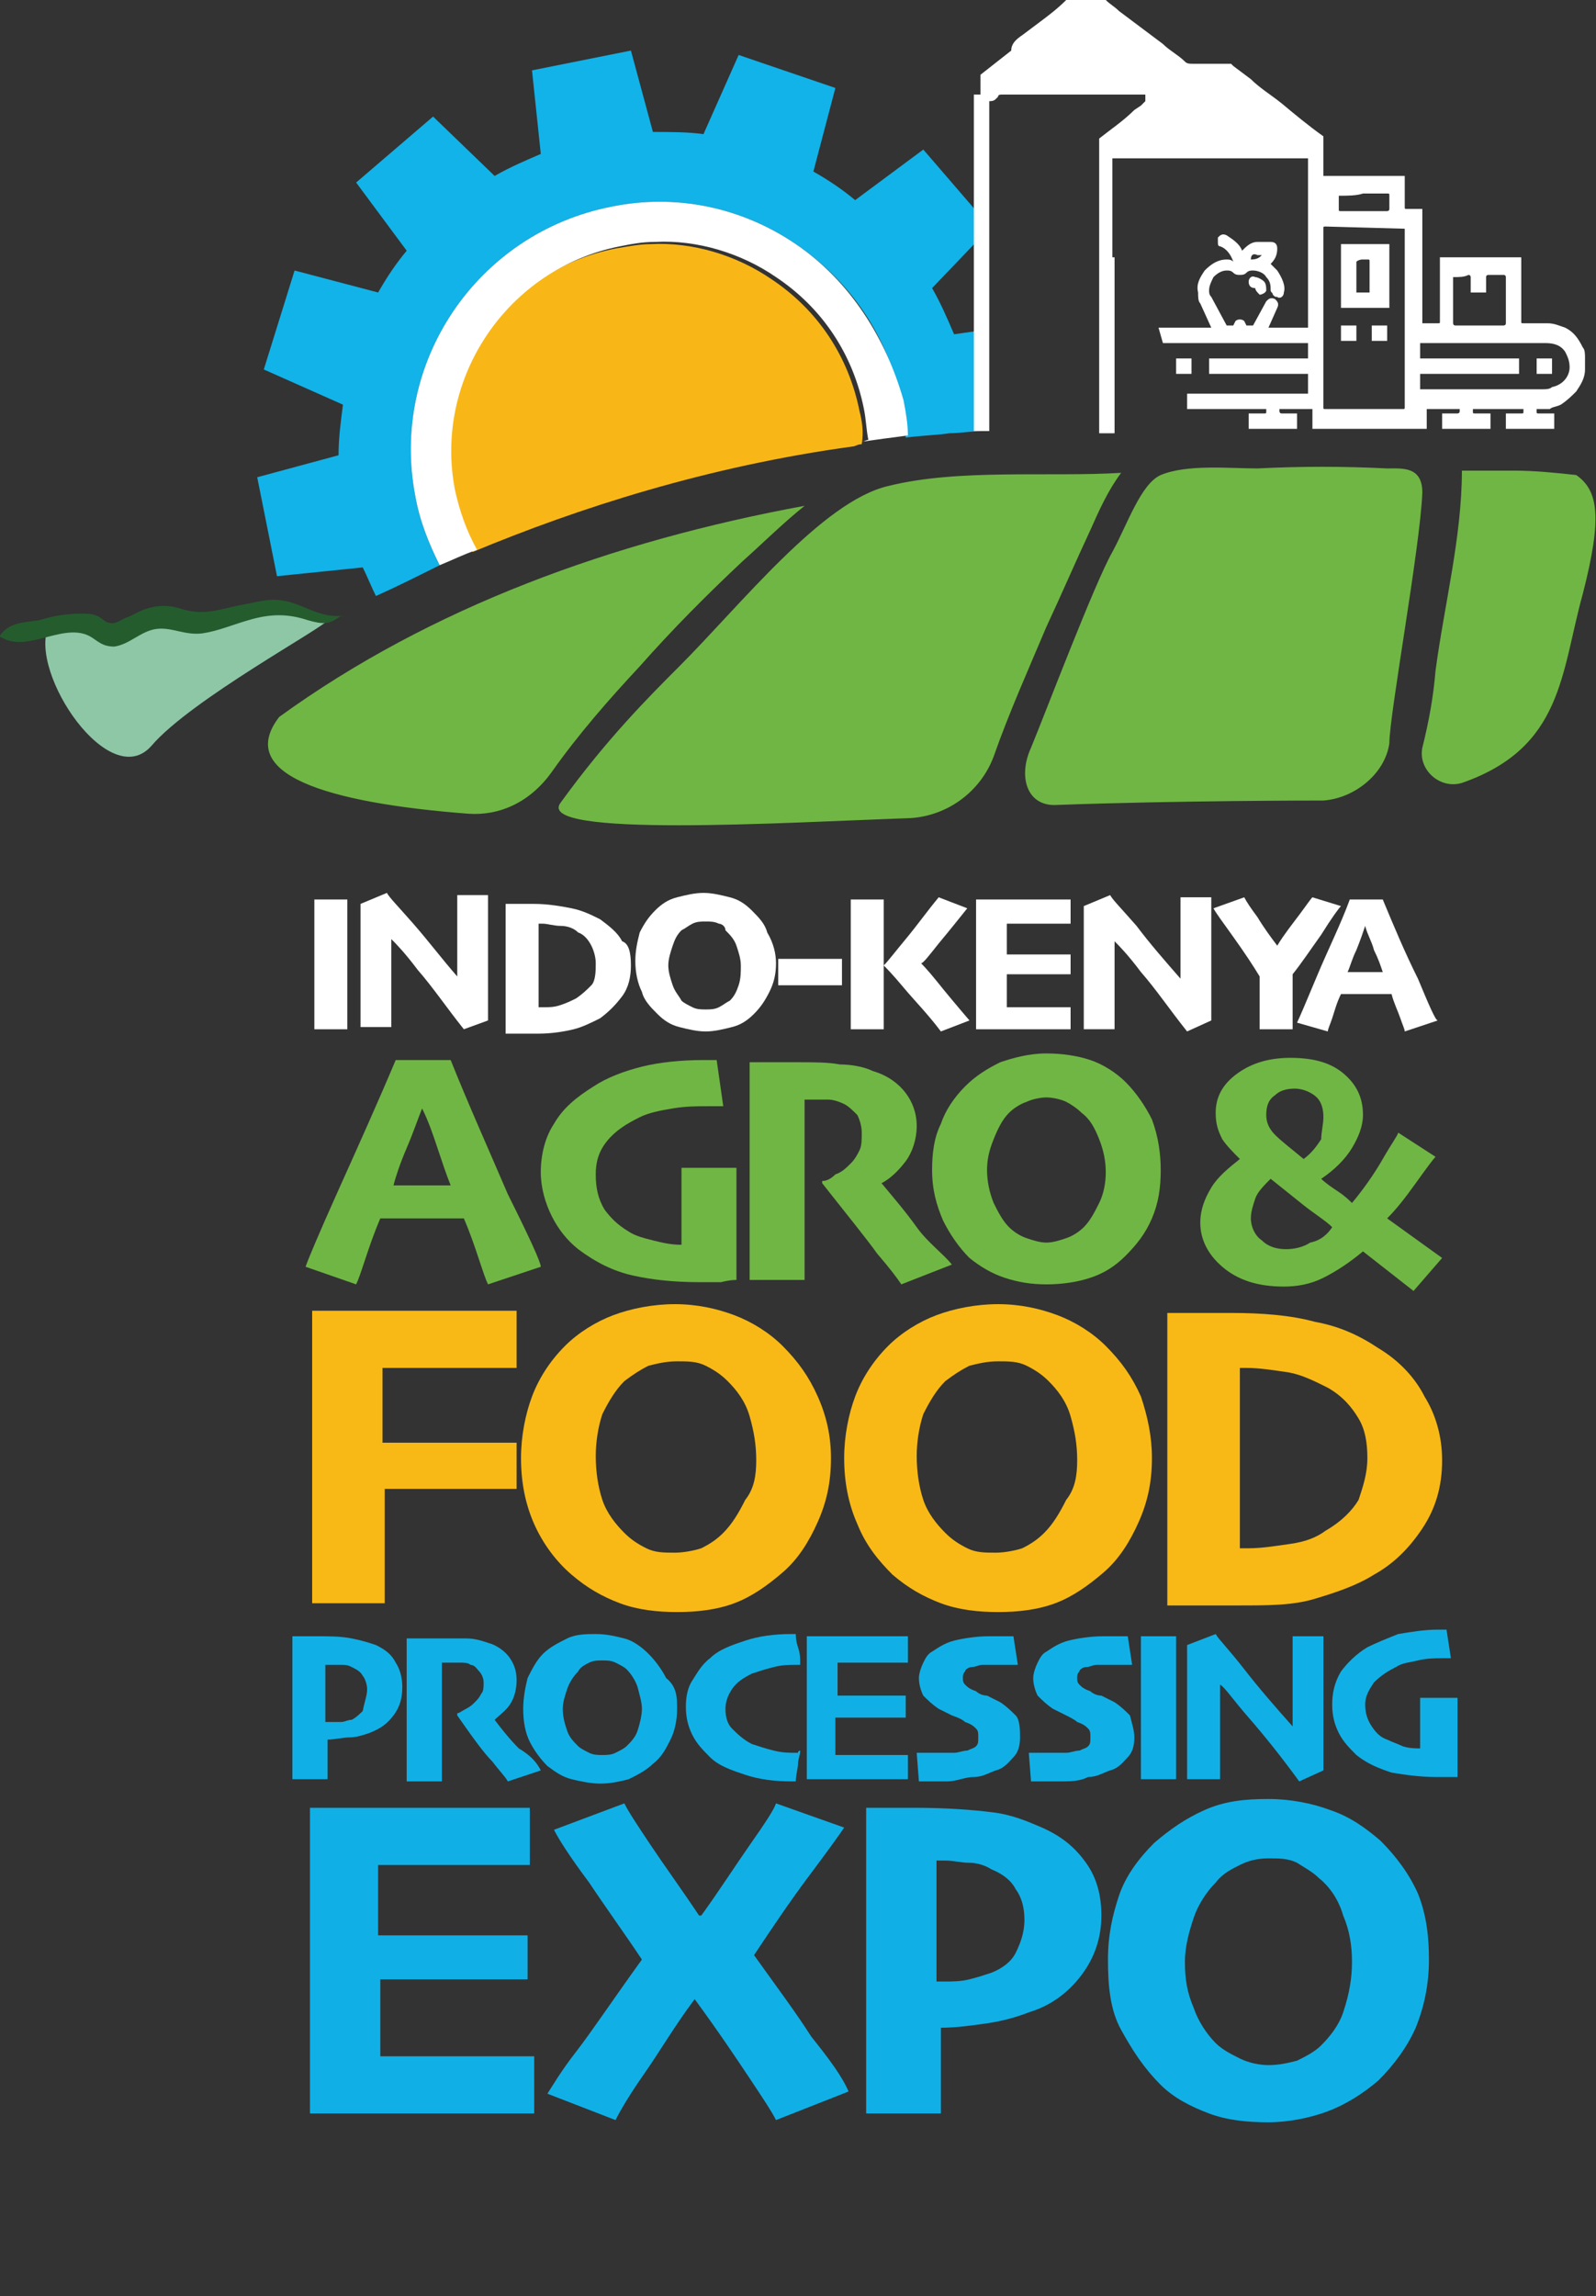 <?xml version="1.0" encoding="utf-8"?>
<!-- Generator: Adobe Illustrator 24.0.0, SVG Export Plug-In . SVG Version: 6.00 Build 0)  -->
<svg version="1.1" id="Layer_1" xmlns="http://www.w3.org/2000/svg" xmlns:xlink="http://www.w3.org/1999/xlink" x="0px" y="0px"
	 viewBox="0 0 72.6 104.4" enable-background="new 0 0 72.6 104.4" xml:space="preserve">
<rect x="0" y="0" width="72.6" height="104.4" fill="#333333" stroke="none"/>
<g>
	<g>
		<path fill="#70B644" d="M45.2,34.4c-0.6,1.6-2.1,2.7-3.8,2.8c-5.7,0.2-17.1,0.9-15.9-0.7c2.1-2.9,4-4.8,5.4-6.2
			c2.8-2.8,6.5-7.5,9.5-8.2c3.2-0.8,7.3-0.4,10.6-0.6c-0.6,0.8-1,1.7-1.4,2.6c-0.7,1.5-1.3,2.9-2,4.4C46.8,30.4,45.9,32.4,45.2,34.4
			 M25.1,35.1c1.2-1.7,2.6-3.3,4-4.8c1.5-1.7,3.1-3.3,4.7-4.8c0.9-0.8,1.8-1.7,2.8-2.5c-8.7,1.6-17,4.6-23.9,9.6
			c-2,2.6,2.1,3.9,8.6,4.4C22.7,37.1,24.1,36.5,25.1,35.1C25.1,35.2,25.1,35.2,25.1,35.1 M64.7,22.4c0-1.2-0.9-1.1-1.6-1.1
			c-2-0.1-3.9-0.1-5.9,0c-1.3,0-3.2-0.2-4.4,0.3c-0.9,0.4-1.5,2.2-2.2,3.5c-0.8,1.4-3,7.2-3.7,8.9c-0.6,1.3-0.2,2.7,1.2,2.6
			c5.5-0.2,11.8-0.2,12.1-0.2c1.4-0.1,2.8-1.2,3-2.6C63.2,32.5,64.6,24.9,64.7,22.4 M71.7,21.6c-0.9-0.1-1.9-0.2-2.8-0.2
			c-0.8,0-1.6,0-2.4,0c0,3-0.8,6.1-1.2,9.1c-0.1,1.2-0.3,2.3-0.6,3.5c-0.2,1,0.8,1.9,1.8,1.6C71.1,34,71,30.6,72,27
			C72.9,23.5,72.7,22.3,71.7,21.6"/>
		<path fill="#8EC7A6" d="M2.2,28.5c0.5-1.3,1.3,0.5,2.2,0.2c1-0.3,1.2-0.7,2.4-0.7c1.2,0,1.1,0.4,2.1,0.1c1-0.2,1.6-0.5,2.9-0.4
			c1.2,0.1,1.3-0.2,1.8,0c0.5,0.3,1.4,0.2,1.3,0.5c-0.1,0.3-6.2,3.6-8,5.7C5,36.1,1.3,30.6,2.2,28.5"/>
		<path fill="#245C2E" d="M15.5,28c-1,0.1-1.8-0.6-2.7-0.7c-0.6-0.1-1.2,0.1-1.8,0.2c-1,0.2-1.7,0.5-2.7,0.2c-0.6-0.2-1.1-0.2-1.7,0
			c-0.3,0.1-0.6,0.3-0.9,0.4c-0.4,0.2-0.5,0.3-0.8,0.2c-0.1,0-0.4-0.3-0.5-0.3c-0.2-0.1-0.5-0.1-0.7-0.1c-0.6,0-1.3,0.1-1.9,0.3
			c-0.7,0.1-1.4,0.1-1.8,0.7C-0.1,28.8,0,29,0.1,29c1.2,0.7,2.9-0.8,4.1,0c0.3,0.2,0.5,0.4,1,0.4c0.7-0.1,1.2-0.7,1.9-0.8
			c0.7-0.1,1.3,0.3,2.1,0.2c0.7-0.1,1.4-0.4,2.1-0.6c1-0.3,1.8-0.3,2.7,0C14.7,28.4,15,28.4,15.5,28C15.6,28.1,15.6,28,15.5,28"/>
		<g>
			<path fill="#11B3E8" d="M43.4,15.2c-0.3-0.7-0.6-1.4-1-2.1l2.2-2.3c0-0.3-0.1-0.6-0.1-0.9c0-0.1,0-0.2,0-0.2L42,6.8l-3.1,2.3
				c-0.6-0.5-1.2-0.9-1.9-1.3l1-3.8l-4.4-1.5L32,6.1C31.3,6,30.5,6,29.7,6l-1-3.7l-4.5,0.9L24.6,7c-0.7,0.3-1.4,0.6-2.1,1l-2.8-2.7
				l-3.5,3l2.3,3.1c-0.5,0.6-0.9,1.2-1.3,1.9l-3.8-1L12,16.8l3.6,1.6c-0.1,0.8-0.2,1.5-0.2,2.3l-3.7,1l0.9,4.5l3.9-0.4
				c0.2,0.4,0.4,0.9,0.6,1.3c0.9-0.4,1.9-0.9,2.9-1.4c-0.5-1-0.9-2-1.1-3.1c-1.2-6.1,2.8-12,8.9-13.2c2.9-0.6,5.9,0,8.4,1.7
				c2.5,1.7,4.2,4.2,4.8,7.2c0.1,0.5,0.2,1,0.2,1.6c0.7-0.1,1.3-0.1,2-0.2c0.5,0,1-0.1,1.5-0.1c0-0.1-0.1-0.2,0-0.4
				c0.1-1.4,0.1-2.8,0.1-4.2L43.4,15.2z"/>
			<path fill="#F9B717" d="M39.1,18.7c-0.5-2.5-1.9-4.6-4-6c-1.6-1.1-3.6-1.7-5.5-1.6c-0.5,0-1,0.1-1.6,0.2c-5.1,1-8.4,5.9-7.5,11.1
				c0.2,1,0.5,1.9,1,2.7c4.8-2,10.7-3.9,17.3-4.8c0.1,0,0.2-0.1,0.4-0.1C39.3,19.6,39.2,19.1,39.1,18.7z"/>
			<path fill="#FFFFFF" d="M36.2,11.1c-2.5-1.7-5.5-2.3-8.4-1.7c-6.1,1.2-10.1,7.1-8.9,13.2c0.2,1.1,0.6,2.1,1.1,3.1
				c0.5-0.2,1.1-0.5,1.7-0.7c-0.5-0.9-0.8-1.8-1-2.7c-1-5.1,2.4-10.1,7.5-11.1c0.5-0.1,1-0.2,1.6-0.2c1.9-0.1,3.9,0.5,5.5,1.6
				c2.1,1.4,3.5,3.5,4,6c0.1,0.5,0.1,0.9,0.2,1.4c-0.1,0-0.2,0.1-0.4,0.1c0.7-0.1,1.4-0.2,2.2-0.3c0-0.5-0.1-1.1-0.2-1.6
				C40.3,15.4,38.7,12.8,36.2,11.1z"/>
		</g>
		<path fill="#FFFFFF" d="M54.2,17h-0.7c0-0.1,0-0.1,0-0.2c0,0,0,0,0,0v-0.5h0.7V17z M61.7,14.8H61v0.7h0.7v0h0L61.7,14.8L61.7,14.8
			z M61,11.1h2.2V14h0H61V11.1z M61.7,11.9c0,0.5,0,0.9,0,1.4c0,0,0,0,0,0c0,0,0,0,0,0c0,0,0,0,0,0c0,0,0,0,0,0c0.1,0,0.2,0,0.3,0
			c0.1,0,0.2,0,0.3,0c0,0,0,0,0,0c0,0,0,0,0,0c0,0,0,0,0,0c0,0,0,0,0,0c0-0.5,0-0.9,0-1.4c0-0.1,0-0.1-0.1-0.1c-0.1,0-0.2,0-0.3,0
			C62,11.8,61.8,11.8,61.7,11.9C61.7,11.8,61.7,11.8,61.7,11.9 M56.8,12.8c0,0.2,0.1,0.3,0.3,0.3c0,0.1,0.1,0.2,0.2,0.3c0,0,0,0,0,0
			c0.1,0,0.3-0.1,0.3-0.2c0-0.1,0-0.3-0.1-0.4c-0.1-0.1-0.3-0.2-0.4-0.2C56.9,12.5,56.8,12.7,56.8,12.8 M62.4,14.8L62.4,14.8l0,0.7
			h0v0h0.7v-0.7H62.4z M72.1,16.8c0,0.4-0.2,0.7-0.4,1c-0.2,0.2-0.4,0.4-0.7,0.6c-0.2,0.1-0.4,0.1-0.5,0.2h-0.6c0,0,0,0.1,0,0.1
			c0,0.1,0,0.1,0.1,0.1c0.2,0,0.4,0,0.7,0v0.7h-2.2v-0.7c0,0,0,0,0.1,0c0.2,0,0.4,0,0.6,0c0.1,0,0.1,0,0.1-0.1c0,0,0-0.1,0-0.1h-2.3
			c0,0,0,0.1,0,0.1c0,0.1,0,0.1,0.1,0.1c0.2,0,0.4,0,0.6,0h0.1v0.7h-2.2v-0.7c0,0,0,0,0.1,0c0.2,0,0.4,0,0.6,0c0,0,0.1,0,0.1-0.1
			c0,0,0-0.1,0-0.1h-1.5v0.9c0,0-0.1,0-0.1,0c-0.9,0-1.8,0-2.6,0h-2.4c0,0-0.1,0-0.1,0v-0.9h-1.5c0,0,0,0.1,0,0.1c0,0,0,0.1,0.1,0.1
			c0.2,0,0.4,0,0.6,0c0,0,0,0,0.1,0v0.7h-2.2v-0.7h0.1c0.2,0,0.4,0,0.6,0c0.1,0,0.1,0,0.1-0.1c0,0,0-0.1,0-0.1h-1v0H54v-0.7
			c1.8,0,3.6,0,5.4,0c0.1,0,0.1,0,0.1,0V17c0,0,0,0-0.1,0c-1.3,0-2.7,0-4,0H55v-0.7h0.1h4.3c0.1,0,0.1,0,0.1,0v-0.7c0,0,0,0-0.1,0
			c-1.8,0-4.7,0-6.5,0l-0.2-0.7l2.4,0l-0.5-1.1c-0.1-0.1-0.1-0.3-0.1-0.5c-0.1-0.4,0.1-0.7,0.3-1c0.3-0.3,0.6-0.5,1-0.5
			c0.1,0,0.2,0,0.3,0.1c-0.1-0.3-0.3-0.6-0.6-0.7c-0.1,0-0.1-0.1-0.1-0.2c0-0.1,0-0.1,0-0.2c0.1-0.1,0.2-0.2,0.4-0.1
			c0.3,0.2,0.6,0.4,0.7,0.7c0.2-0.2,0.4-0.4,0.7-0.4h0.6c0.2,0,0.3,0.1,0.3,0.3c0,0.3-0.1,0.5-0.3,0.7c0.1,0.1,0.2,0.2,0.3,0.3
			c0.2,0.3,0.4,0.7,0.3,1c0,0.2-0.2,0.3-0.3,0.2c-0.1,0-0.1,0-0.2-0.1c0-0.1-0.1-0.1-0.1-0.2c0-0.2,0-0.4-0.2-0.6
			c-0.1-0.2-0.4-0.3-0.6-0.3c-0.1,0-0.2,0-0.3,0.1c-0.1,0.1-0.2,0.1-0.3,0.1l0,0c-0.1,0-0.2,0-0.3-0.1c-0.1-0.1-0.2-0.1-0.3-0.1
			c-0.2,0-0.4,0.1-0.6,0.3c-0.1,0.2-0.2,0.4-0.2,0.6c0,0.1,0,0.2,0.1,0.3l0.7,1.3l0.3,0l0.1-0.2c0,0,0,0,0,0c0.1-0.1,0.3-0.1,0.4,0
			l0.1,0.2l0.3,0l0.6-1.1c0.1-0.1,0.2-0.2,0.4-0.1c0.1,0.1,0.2,0.2,0.1,0.4l-0.4,0.9l1.4,0v0c0.1,0,0.2,0,0.3,0c0.1,0,0.1,0,0.1,0
			V10h0V7.2l-4,0c0,0,0,0,0,0c-0.2,0-0.5,0-0.7,0h-0.9c-0.2,0-0.4,0-0.6,0l0-0.1v0.1c0,0,0,0,0,0H52c0,0,0,0,0,0c-0.1,0-0.2,0-0.3,0
			h-1.1v0.3v0v0.6v1.5l0,2.9L50,12.7c0-2.1,0-4.2,0-6.3V6.3l0,0c0.5-0.4,1.1-0.8,1.6-1.3l0.3-0.2c0,0,0.1-0.1,0.1-0.1l0.1-0.1l0-0.3
			l-0.1,0l0,0c0,0-0.1,0-0.1,0c-0.2,0-0.4,0-0.6,0l0,0c-0.3,0-0.6,0-0.9,0h0c-0.1,0-0.2,0-0.3,0c-0.1,0-0.2,0-0.3,0h0
			c-0.4,0-0.8,0-1.2,0l-0.1,0c-0.4,0-0.9,0-1.3,0h0c-0.1,0-0.2,0-0.3,0c-0.1,0-0.2,0-0.3,0c-0.1,0-0.3,0-0.4,0l-0.6,0
			c-0.1,0-0.2,0-0.2,0.1c0,0-0.1,0.1-0.1,0.1c-0.2,0.2-0.4,0-0.7,0.2c0-0.4,0-0.8,0-1.3V3.4l0,0c0.5-0.4,0.9-0.7,1.4-1.1
			C46,2,46.2,1.8,46.5,1.6L47.3,1c0.4-0.3,0.8-0.6,1.2-1l0,0l0,0c0.3,0,0.6,0,0.9,0c0.3,0,0.6,0,0.9,0h0l0,0
			c0.2,0.2,0.4,0.3,0.6,0.5L52.9,2c0.3,0.3,0.7,0.5,1,0.8c0.1,0.1,0.2,0.1,0.4,0.1c0.3,0,0.6,0,0.9,0h0c0.3,0,0.6,0,0.8,0
			c0,0,0,0,0,0l0,0l0,0c0,0,0.1,0.1,0.1,0.1l0.8,0.6c0.4,0.4,0.9,0.7,1.4,1.1c0.6,0.5,1.2,1,1.9,1.5l0,0l0,1.9c0,0,0,0,0-0.1h0h3.7
			c0,0,0,0.1,0,0.1c0,0.4,0,0.9,0,1.3c0,0.1,0,0.1,0.1,0.1c0.2,0,0.4,0,0.6,0h0.1v0c0,0,0,0,0,0v5.2c0,0,0,0,0.1,0
			c0.2,0,0.4,0,0.6,0c0.1,0,0.1,0,0.1-0.1c0-0.9,0-1.9,0-2.8v-0.1h3.7v0.1c0,0.9,0,1.9,0,2.8c0,0.1,0,0.1,0.1,0.1c0.4,0,0.8,0,1.1,0
			c0.3,0,0.5,0.1,0.8,0.2c0.4,0.2,0.6,0.5,0.8,0.9c0.1,0.1,0.1,0.3,0.1,0.5C72.1,16.5,72.1,16.7,72.1,16.8 M56.9,11.8L56.9,11.8
			c0.3,0,0.4-0.1,0.5-0.2h-0.2C57,11.5,56.9,11.6,56.9,11.8 M60.9,8.9c0,0.2,0,0.4,0,0.6c0,0.1,0,0.1,0.1,0.1c0.4,0,0.7,0,1.1,0
			c0.3,0,0.7,0,1,0c0,0,0.1,0,0.1-0.1c0-0.2,0-0.4,0-0.6c0-0.1,0-0.1-0.1-0.1c-0.3,0-0.7,0-1,0h-0.1h0H62
			C61.7,8.9,61.3,8.9,60.9,8.9C61,8.9,60.9,8.9,60.9,8.9 M63.9,10.4C63.9,10.3,63.9,10.3,63.9,10.4l-3.6-0.1c-0.1,0-0.1,0-0.1,0.1
			v7.9v0.2c0,0.1,0,0.1,0.1,0.1h3.5c0.1,0,0.1,0,0.1-0.1v-0.2V10.4z M66.1,12.6c0,0.7,0,1.4,0,2.1c0,0,0,0.1,0.1,0.1
			c0.7,0,1.4,0,2.2,0c0,0,0.1,0,0.1-0.1c0-0.7,0-1.4,0-2.1c0,0,0-0.1-0.1-0.1c-0.2,0-0.4,0-0.7,0c0,0-0.1,0-0.1,0.1
			c0,0.2,0,0.4,0,0.6v0.1h-0.7v-0.1c0-0.2,0-0.4,0-0.6c0,0,0-0.1-0.1-0.1C66.6,12.6,66.4,12.6,66.1,12.6
			C66.1,12.6,66.1,12.6,66.1,12.6 M71.4,16.7c0-0.3-0.1-0.5-0.2-0.7c-0.2-0.3-0.5-0.4-0.9-0.4c-1.9,0-3.7,0-5.6,0c0,0-0.1,0-0.1,0
			v0.7c0,0,0,0,0.1,0h4.3h0.1V17h-0.4c-1.3,0-2.7,0-4,0c0,0-0.1,0-0.1,0v0.7c0,0,0,0,0.1,0c1.8,0,3.7,0,5.5,0c0.1,0,0.3,0,0.4-0.1
			C71.1,17.5,71.4,17.1,71.4,16.7 M69.9,17h0.7v-0.7h-0.7V17z M50.7,19.7H50v-8h0.7V19.7z M45,19.6h-0.7V4.3H45V19.6z"/>
	</g>
	<g>
		<g>
			<g>
				<path fill="#FFFFFF" d="M15.8,46.8h-1.5c0-0.3,0-0.6,0-1.1c0-0.5,0-1.1,0-1.9c0-0.3,0-0.8,0-1.3c0-0.5,0-1.1,0-1.6h1.5
					c0,0.4,0,0.9,0,1.4c0,0.5,0,1,0,1.4c0,0.8,0,1.5,0,1.9C15.8,46.1,15.8,46.5,15.8,46.8z"/>
				<path fill="#FFFFFF" d="M22.2,40.8c0,0.5,0,1,0,1.6c0,0.5,0,0.9,0,1.2c0,0.7,0,1.3,0,1.8c0,0.5,0,0.9,0,1l-1.1,0.4
					c-0.8-1-1.4-1.9-2.1-2.7c-0.6-0.8-1-1.2-1.2-1.4l0,0c0,0.6,0,1.4,0,2.3c0,0.9,0,1.5,0,1.7h-1.4c0-0.1,0-0.5,0-1
					c0-0.5,0-1.1,0-1.9c0-0.3,0-0.7,0-1.2c0-0.5,0-1,0-1.5l1.2-0.5c0.1,0.2,0.5,0.6,1.2,1.4s1.3,1.6,2,2.4l0,0c0-0.4,0-1,0-1.8
					s0-1.4,0-1.9H22.2z"/>
				<path fill="#FFFFFF" d="M28.7,43.9c0,0.5-0.1,1-0.4,1.4c-0.3,0.4-0.6,0.7-1,1c-0.4,0.2-0.8,0.4-1.2,0.5c-0.4,0.1-1,0.2-1.6,0.2
					c-0.3,0-0.6,0-0.9,0c-0.3,0-0.5,0-0.6,0c0,0,0-0.3,0-0.9s0-1.3,0-2.1c0-0.3,0-0.7,0-1.2c0-0.5,0-1.1,0-1.7c0,0,0.2,0,0.6,0
					s0.6,0,0.7,0c0.6,0,1.2,0.1,1.7,0.2c0.5,0.1,0.9,0.3,1.3,0.5c0.4,0.3,0.8,0.6,1,1C28.6,42.9,28.7,43.3,28.7,43.9z M27.1,43.8
					c0-0.3-0.1-0.6-0.2-0.8s-0.3-0.5-0.6-0.6c-0.2-0.2-0.5-0.3-0.8-0.3S24.9,42,24.7,42c0,0-0.1,0-0.1,0s-0.1,0-0.1,0
					c0,0.3,0,0.6,0,0.9s0,0.5,0,0.7c0,0.2,0,0.4,0,0.8s0,0.8,0,1.4c0,0,0.1,0,0.1,0s0,0,0.1,0c0.3,0,0.5,0,0.8-0.1s0.5-0.2,0.7-0.3
					c0.3-0.2,0.5-0.4,0.7-0.6S27.1,44.1,27.1,43.8z"/>
				<path fill="#FFFFFF" d="M35.3,43.8c0,0.5-0.1,0.9-0.3,1.3c-0.2,0.4-0.4,0.7-0.7,1c-0.3,0.3-0.6,0.5-1,0.6
					c-0.4,0.1-0.8,0.2-1.2,0.2c-0.4,0-0.8-0.1-1.2-0.2c-0.4-0.1-0.7-0.3-1-0.6c-0.3-0.3-0.6-0.6-0.7-1c-0.2-0.4-0.3-0.9-0.3-1.4
					c0-0.5,0.1-0.9,0.2-1.3c0.2-0.4,0.4-0.7,0.7-1c0.3-0.3,0.6-0.5,1-0.6c0.4-0.1,0.8-0.2,1.2-0.2c0.4,0,0.8,0.1,1.2,0.2
					c0.4,0.1,0.7,0.3,1,0.6c0.3,0.3,0.6,0.6,0.7,1C35.2,42.9,35.3,43.4,35.3,43.8z M33.7,43.9c0-0.3-0.1-0.6-0.2-0.9
					c-0.1-0.3-0.3-0.5-0.5-0.7C33,42.1,32.8,42,32.7,42c-0.2-0.1-0.4-0.1-0.6-0.1c-0.2,0-0.4,0-0.6,0.1s-0.3,0.2-0.5,0.3
					c-0.2,0.2-0.3,0.4-0.4,0.7c-0.1,0.3-0.2,0.6-0.2,0.9c0,0.3,0.1,0.6,0.2,0.9s0.3,0.5,0.4,0.7c0.1,0.1,0.3,0.2,0.5,0.3
					s0.4,0.1,0.6,0.1c0.2,0,0.4,0,0.6-0.1c0.2-0.1,0.3-0.2,0.5-0.3c0.2-0.2,0.3-0.4,0.4-0.7C33.7,44.5,33.7,44.2,33.7,43.9z"/>
				<path fill="#FFFFFF" d="M38.3,44.8h-2.9v-1.2h2.9V44.8z"/>
				<path fill="#FFFFFF" d="M40.2,46.8h-1.5c0-0.1,0-0.4,0-1c0-0.6,0-1.3,0-2.3c0-0.3,0-0.8,0-1.2s0-1,0-1.4h1.5c0,0.4,0,0.9,0,1.5
					c0,0.6,0,1.1,0,1.5c0,0.8,0,1.5,0,2C40.2,46.4,40.2,46.7,40.2,46.8z M44.1,46.4l-1.3,0.5c-0.6-0.8-1.2-1.4-1.7-2
					c-0.5-0.6-0.8-0.9-0.9-1v0c0.2-0.2,0.5-0.6,1-1.2c0.5-0.6,1-1.3,1.5-1.9l1.3,0.5c-0.4,0.5-0.8,1-1.3,1.6
					c-0.4,0.5-0.7,0.9-0.8,0.9v0c0,0,0.3,0.3,0.7,0.8C43,45.1,43.5,45.7,44.1,46.4z"/>
				<path fill="#FFFFFF" d="M48.8,46.8c-0.1,0-0.4,0-0.9,0c-0.5,0-1,0-1.4,0c-0.4,0-0.8,0-1.2,0c-0.4,0-0.7,0-0.9,0c0-0.2,0-0.5,0-1
					c0-0.5,0-1.2,0-2c0-0.3,0-0.8,0-1.3c0-0.5,0-1.1,0-1.6c0.2,0,0.5,0,0.9,0c0.4,0,0.7,0,1.1,0c0.5,0,1,0,1.5,0c0.5,0,0.8,0,0.8,0
					v1.1c-0.1,0-0.2,0-0.6,0c-0.3,0-0.7,0-1,0c-0.2,0-0.4,0-0.7,0c-0.3,0-0.5,0-0.6,0c0,0.2,0,0.5,0,0.7c0,0.2,0,0.5,0,0.7
					c0.2,0,0.4,0,0.6,0c0.2,0,0.4,0,0.6,0c0.4,0,0.7,0,1.1,0s0.5,0,0.6,0v0.9c-0.1,0-0.3,0-0.7,0c-0.4,0-0.7,0-1,0
					c-0.2,0-0.3,0-0.6,0c-0.2,0-0.4,0-0.6,0c0,0.3,0,0.6,0,0.9c0,0.2,0,0.5,0,0.6c0.2,0,0.4,0,0.7,0c0.3,0,0.6,0,0.8,0
					c0.3,0,0.6,0,0.9,0s0.5,0,0.5,0V46.8z"/>
				<path fill="#FFFFFF" d="M55.1,40.8c0,0.5,0,1,0,1.6c0,0.5,0,0.9,0,1.2c0,0.7,0,1.3,0,1.8c0,0.5,0,0.9,0,1L54,46.9
					c-0.8-1-1.4-1.9-2.1-2.7c-0.6-0.8-1-1.2-1.2-1.4l0,0c0,0.6,0,1.4,0,2.3c0,0.9,0,1.5,0,1.7h-1.4c0-0.1,0-0.5,0-1s0-1.1,0-1.9
					c0-0.3,0-0.7,0-1.2c0-0.5,0-1,0-1.5l1.2-0.5c0.1,0.2,0.5,0.6,1.2,1.4c0.6,0.8,1.3,1.6,2,2.4l0,0c0-0.4,0-1,0-1.8
					c0-0.8,0-1.4,0-1.9H55.1z"/>
				<path fill="#FFFFFF" d="M61,41.2c-0.1,0.1-0.4,0.5-0.9,1.3c-0.5,0.7-0.9,1.3-1.3,1.8c0,0.5,0,1,0,1.4s0,0.8,0,1.1h-1.5
					c0-0.2,0-0.6,0-1c0-0.5,0-0.9,0-1.4c-0.3-0.5-0.7-1.1-1.2-1.8s-0.8-1.1-0.9-1.3l1.4-0.5c0.1,0.2,0.3,0.5,0.6,0.9
					c0.3,0.5,0.6,0.9,0.9,1.3h0c0.3-0.5,0.7-1,1-1.4s0.5-0.7,0.6-0.8L61,41.2z"/>
				<path fill="#FFFFFF" d="M65.4,46.4l-1.5,0.5c0-0.1-0.1-0.3-0.2-0.6c-0.1-0.3-0.3-0.7-0.4-1.1H61c-0.2,0.4-0.3,0.8-0.4,1.1
					c-0.1,0.3-0.2,0.5-0.2,0.6L59,46.5c0.1-0.2,0.4-0.9,0.9-2.1c0.5-1.2,1.1-2.4,1.5-3.5h1.5c0.5,1.2,1,2.4,1.6,3.6
					C65,45.7,65.3,46.4,65.4,46.4z M62.9,44.2c-0.1-0.3-0.2-0.6-0.4-1c-0.1-0.4-0.3-0.7-0.4-1.1l0,0c-0.1,0.3-0.2,0.6-0.4,1.1
					c-0.2,0.4-0.3,0.8-0.4,1l0,0L62.9,44.2L62.9,44.2z"/>
			</g>
		</g>
		<g>
			<g>
				<path fill="#70B644" d="M24.6,57.6l-2.4,0.8c-0.1-0.2-0.2-0.5-0.4-1.1c-0.2-0.6-0.4-1.2-0.7-1.9h-3.8c-0.3,0.7-0.5,1.3-0.7,1.9
					c-0.2,0.6-0.3,0.9-0.4,1.1l-2.3-0.8c0.1-0.3,0.6-1.5,1.5-3.5s1.8-4,2.6-5.9h2.5c0.8,2,1.7,4,2.6,6.1
					C24.1,56.3,24.6,57.4,24.6,57.6z M20.5,53.9c-0.2-0.5-0.4-1.1-0.6-1.7c-0.2-0.6-0.4-1.2-0.7-1.8l0,0c-0.2,0.5-0.4,1.1-0.7,1.8
					c-0.3,0.7-0.5,1.3-0.6,1.7l0,0L20.5,53.9L20.5,53.9z"/>
				<path fill="#70B644" d="M33.5,53c0,0.4,0,0.8,0,1.3c0,0.5,0,0.9,0,1.2c0,0.5,0,0.9,0,1.4s0,0.9,0,1.3c-0.1,0-0.3,0-0.7,0.1
					c-0.4,0-0.7,0-1,0c-1.1,0-2.1-0.1-3-0.3c-0.9-0.2-1.7-0.6-2.5-1.2c-0.5-0.4-0.9-0.9-1.2-1.5c-0.3-0.6-0.5-1.3-0.5-2
					c0-0.8,0.2-1.6,0.6-2.2c0.4-0.7,1-1.2,1.8-1.7c0.6-0.4,1.4-0.7,2.2-0.9c0.8-0.2,1.8-0.3,2.8-0.3c0.1,0,0.2,0,0.3,0
					c0.1,0,0.2,0,0.3,0l0.3,2.1c0,0-0.1,0-0.3,0c-0.1,0-0.2,0-0.4,0c-0.5,0-1,0-1.6,0.1s-1.1,0.2-1.5,0.4c-0.6,0.3-1.1,0.6-1.5,1.1
					s-0.5,1-0.5,1.5c0,0.6,0.1,1.1,0.4,1.6c0.3,0.4,0.6,0.7,1.1,1c0.3,0.2,0.7,0.3,1.1,0.4c0.4,0.1,0.8,0.2,1.3,0.2c0-0.1,0-0.4,0-1
					c0-0.6,0-1.4,0-2.5H33.5z"/>
				<path fill="#70B644" d="M43.3,57.5L41,58.4c-0.2-0.3-0.5-0.7-1.1-1.4c-0.5-0.7-1.4-1.8-2.5-3.2l0-0.1c0.2,0,0.4-0.1,0.6-0.3
					c0.3-0.1,0.5-0.3,0.7-0.5c0.2-0.2,0.3-0.4,0.4-0.6c0.1-0.2,0.1-0.5,0.1-0.8c0-0.3-0.1-0.6-0.2-0.8c-0.2-0.2-0.4-0.4-0.6-0.5
					c-0.2-0.1-0.5-0.2-0.7-0.2c-0.2,0-0.5,0-0.7,0c-0.1,0-0.2,0-0.3,0s-0.1,0-0.1,0c0,0.6,0,1.2,0,1.8s0,1.2,0,1.7
					c0,0.8,0,1.7,0,2.6c0,1,0,1.6,0,2.1h-2.5c0-0.4,0-1,0-1.7c0-0.8,0-1.9,0-3.4c0-0.4,0-1,0-1.7c0-0.7,0-1.8,0-3.1
					c0.1,0,0.4,0,0.9,0c0.5,0,0.9,0,1.3,0c0.7,0,1.4,0,1.9,0.1c0.5,0,1.1,0.1,1.5,0.3c0.7,0.2,1.2,0.6,1.5,1
					c0.3,0.4,0.5,0.9,0.5,1.5c0,0.6-0.2,1.2-0.5,1.6s-0.7,0.8-1.1,1v0c0.5,0.6,1.1,1.3,1.6,2S42.9,57,43.3,57.5z"/>
				<path fill="#70B644" d="M52.8,53.2c0,0.8-0.1,1.5-0.4,2.2c-0.3,0.7-0.7,1.2-1.2,1.7c-0.5,0.5-1,0.8-1.6,1s-1.3,0.3-2,0.3
					c-0.7,0-1.3-0.1-1.9-0.3c-0.6-0.2-1.1-0.5-1.6-0.9c-0.5-0.5-0.9-1.1-1.2-1.7c-0.3-0.7-0.5-1.4-0.5-2.3c0-0.8,0.1-1.5,0.4-2.1
					c0.2-0.6,0.6-1.2,1.1-1.7c0.5-0.5,1-0.8,1.6-1.1c0.6-0.2,1.3-0.4,2.1-0.4c0.7,0,1.4,0.1,2,0.3c0.6,0.2,1.2,0.6,1.6,1
					c0.5,0.5,0.9,1.1,1.2,1.7C52.7,51.7,52.8,52.5,52.8,53.2z M50.3,53.3c0-0.5-0.1-1-0.3-1.5c-0.2-0.5-0.4-0.9-0.8-1.2
					c-0.2-0.2-0.5-0.4-0.7-0.5s-0.6-0.2-0.9-0.2c-0.3,0-0.7,0.1-0.9,0.2c-0.3,0.1-0.6,0.3-0.8,0.5c-0.3,0.3-0.5,0.7-0.7,1.2
					c-0.2,0.5-0.3,0.9-0.3,1.4c0,0.5,0.1,1,0.3,1.5c0.2,0.4,0.4,0.8,0.7,1.1c0.2,0.2,0.5,0.4,0.8,0.5c0.3,0.1,0.6,0.2,0.9,0.2
					c0.3,0,0.6-0.1,0.9-0.2s0.6-0.3,0.8-0.5c0.3-0.3,0.5-0.7,0.7-1.1C50.2,54.3,50.3,53.8,50.3,53.3z"/>
				<path fill="#70B644" d="M65.6,57.2l-1.3,1.5L62,56.9h0c-0.6,0.5-1.2,0.9-1.8,1.2c-0.6,0.3-1.2,0.4-1.8,0.4
					c-1.2,0-2.1-0.3-2.8-0.9s-1-1.3-1-2c0-0.6,0.2-1.1,0.5-1.6s0.8-0.9,1.3-1.3v0c-0.3-0.3-0.6-0.6-0.8-0.9
					c-0.2-0.4-0.3-0.7-0.3-1.2c0-0.7,0.3-1.3,1-1.8c0.7-0.5,1.5-0.7,2.4-0.7c1,0,1.8,0.2,2.4,0.7c0.6,0.5,0.9,1.1,0.9,1.9
					c0,0.5-0.2,1-0.5,1.5c-0.3,0.5-0.8,1-1.4,1.4l0,0c0.2,0.2,0.5,0.4,0.8,0.6c0.3,0.2,0.5,0.4,0.6,0.5h0c0.5-0.6,1-1.3,1.4-2
					s0.7-1.1,0.7-1.2l1.7,1.1c-0.1,0.1-0.4,0.5-0.9,1.2c-0.5,0.7-0.9,1.2-1.3,1.6v0L65.6,57.2z M60.6,55.8L60.6,55.8
					c-0.3-0.3-0.8-0.6-1.3-1c-0.5-0.4-1-0.8-1.5-1.2l0,0c-0.3,0.3-0.6,0.6-0.7,0.9c-0.1,0.3-0.2,0.6-0.2,0.9c0,0.4,0.2,0.8,0.5,1
					c0.3,0.3,0.7,0.4,1.1,0.4c0.4,0,0.8-0.1,1.1-0.3C60.1,56.4,60.4,56.1,60.6,55.8z M60.2,50.8c0-0.4-0.1-0.7-0.3-0.9
					c-0.2-0.2-0.6-0.4-1-0.4c-0.4,0-0.7,0.1-0.9,0.3c-0.3,0.2-0.4,0.5-0.4,0.9c0,0.3,0.1,0.6,0.4,0.9c0.3,0.3,0.7,0.6,1.3,1.1h0
					c0.4-0.3,0.6-0.6,0.8-0.9C60.1,51.5,60.2,51.1,60.2,50.8z"/>
				<path fill="#F8B916" d="M23.6,62.2c-0.2,0-0.6,0-1.3,0c-0.7,0-1.4,0-2.1,0c-0.4,0-0.9,0-1.5,0c-0.5,0-1,0-1.3,0c0,0.5,0,1,0,1.7
					c0,0.6,0,1.2,0,1.7c0.2,0,0.6,0,1.1,0c0.5,0,0.9,0,1.3,0c0.8,0,1.6,0,2.3,0s1.2,0,1.4,0v2.1c-0.2,0-0.7,0-1.6,0
					c-0.9,0-1.6,0-2.2,0c-0.3,0-0.7,0-1.2,0c-0.5,0-0.8,0-1,0c0,1.1,0,2.1,0,2.9s0,1.7,0,2.3h-3.3c0-0.5,0-1.2,0-2.2
					c0-1,0-2.5,0-4.6c0-0.8,0-1.7,0-2.9c0-1.2,0-2.4,0-3.6c0.4,0,1.1,0,1.8,0c0.8,0,1.7,0,2.6,0c1.1,0,2.1,0,3.1,0s1.6,0,1.8,0V62.2
					z"/>
				<path fill="#F8B916" d="M37.8,66.3c0,1.1-0.2,2-0.6,2.9c-0.4,0.9-0.9,1.7-1.6,2.3c-0.7,0.6-1.4,1.1-2.2,1.4s-1.7,0.4-2.6,0.4
					c-0.9,0-1.8-0.1-2.6-0.4c-0.8-0.3-1.5-0.7-2.2-1.3c-0.7-0.6-1.3-1.4-1.7-2.3c-0.4-0.9-0.6-1.9-0.6-3c0-1,0.2-2,0.5-2.8
					c0.3-0.8,0.8-1.6,1.5-2.3c0.6-0.6,1.4-1.1,2.2-1.4c0.8-0.3,1.8-0.5,2.8-0.5c1,0,1.9,0.2,2.7,0.5c0.8,0.3,1.6,0.8,2.2,1.4
					c0.7,0.7,1.2,1.4,1.6,2.3C37.6,64.4,37.8,65.3,37.8,66.3z M34.4,66.4c0-0.7-0.1-1.3-0.3-2c-0.2-0.7-0.6-1.2-1-1.6
					c-0.3-0.3-0.6-0.5-1-0.7c-0.4-0.2-0.8-0.2-1.3-0.2c-0.5,0-0.9,0.1-1.3,0.2c-0.4,0.2-0.7,0.4-1.1,0.7c-0.4,0.4-0.7,0.9-1,1.5
					c-0.2,0.6-0.3,1.3-0.3,1.9c0,0.7,0.1,1.4,0.3,2s0.6,1.1,1,1.5c0.3,0.3,0.6,0.5,1,0.7c0.4,0.2,0.8,0.2,1.3,0.2
					c0.4,0,0.9-0.1,1.2-0.2c0.4-0.2,0.7-0.4,1-0.7c0.4-0.4,0.7-0.9,1-1.5C34.3,67.7,34.4,67.1,34.4,66.4z"/>
				<path fill="#F8B916" d="M52.4,66.3c0,1.1-0.2,2-0.6,2.9c-0.4,0.9-0.9,1.7-1.6,2.3c-0.7,0.6-1.4,1.1-2.2,1.4s-1.7,0.4-2.6,0.4
					c-0.9,0-1.8-0.1-2.6-0.4c-0.8-0.3-1.5-0.7-2.2-1.3C40,71,39.4,70.3,39,69.3c-0.4-0.9-0.6-1.9-0.6-3c0-1,0.2-2,0.5-2.8
					c0.3-0.8,0.8-1.6,1.5-2.3c0.6-0.6,1.4-1.1,2.2-1.4c0.8-0.3,1.8-0.5,2.8-0.5c1,0,1.9,0.2,2.7,0.5c0.8,0.3,1.6,0.8,2.2,1.4
					c0.7,0.7,1.2,1.4,1.6,2.3C52.2,64.4,52.4,65.3,52.4,66.3z M49,66.4c0-0.7-0.1-1.3-0.3-2c-0.2-0.7-0.6-1.2-1-1.6
					c-0.3-0.3-0.6-0.5-1-0.7c-0.4-0.2-0.8-0.2-1.3-0.2c-0.5,0-0.9,0.1-1.3,0.2c-0.4,0.2-0.7,0.4-1.1,0.7c-0.4,0.4-0.7,0.9-1,1.5
					c-0.2,0.6-0.3,1.3-0.3,1.9c0,0.7,0.1,1.4,0.3,2c0.2,0.6,0.6,1.1,1,1.5c0.3,0.3,0.6,0.5,1,0.7c0.4,0.2,0.8,0.2,1.3,0.2
					c0.4,0,0.9-0.1,1.2-0.2c0.4-0.2,0.7-0.4,1-0.7c0.4-0.4,0.7-0.9,1-1.5C48.9,67.7,49,67.1,49,66.4z"/>
				<path fill="#F8B916" d="M65.6,66.4c0,1.2-0.3,2.2-0.9,3.1c-0.6,0.9-1.3,1.6-2.2,2.1c-0.8,0.5-1.7,0.8-2.7,1.1S57.7,73,56.3,73
					c-0.6,0-1.3,0-2,0s-1.1,0-1.2,0c0-0.1,0-0.8,0-2.1c0-1.3,0-2.9,0-4.7c0-0.7,0-1.7,0-2.8c0-1.1,0-2.3,0-3.7c0.1,0,0.5,0,1.3,0
					c0.8,0,1.3,0,1.6,0c1.4,0,2.7,0.1,3.8,0.4c1.1,0.2,2,0.6,2.9,1.2c1,0.6,1.7,1.4,2.1,2.2C65.3,64.3,65.6,65.3,65.6,66.4z
					 M62.2,66.3c0-0.7-0.1-1.3-0.4-1.8c-0.3-0.5-0.7-1-1.4-1.4c-0.6-0.3-1.2-0.6-1.8-0.7c-0.7-0.1-1.3-0.2-1.9-0.2
					c-0.1,0-0.1,0-0.2,0s-0.1,0-0.1,0c0,0.7,0,1.3,0,1.9c0,0.6,0,1.1,0,1.5c0,0.3,0,0.9,0,1.7s0,1.8,0,3.1c0.1,0,0.1,0,0.2,0
					s0.1,0,0.2,0c0.6,0,1.2-0.1,1.9-0.2s1.2-0.3,1.6-0.6c0.7-0.4,1.2-0.9,1.5-1.4C62,67.6,62.2,67,62.2,66.3z"/>
			</g>
		</g>
		<g>
			<g>
				<path fill="#10B0E6" d="M18.3,76.7c0,0.5-0.1,0.9-0.4,1.3c-0.3,0.4-0.6,0.6-1.1,0.8c-0.3,0.1-0.6,0.2-0.9,0.2s-0.7,0.1-1,0.1
					l0,1.8h-1.6c0-0.3,0-0.7,0-1.2c0-0.5,0-1.3,0-2.3c0-0.4,0-0.8,0-1.3c0-0.5,0-1.1,0-1.7c0.2,0,0.3,0,0.5,0c0.2,0,0.4,0,0.5,0
					c0.7,0,1.2,0,1.7,0.1s0.8,0.2,1.1,0.3c0.4,0.2,0.7,0.4,0.9,0.8C18.2,75.9,18.3,76.3,18.3,76.7z M16.7,76.8
					c0-0.2-0.1-0.5-0.2-0.6c-0.1-0.2-0.3-0.3-0.5-0.4c-0.2-0.1-0.3-0.1-0.5-0.1c-0.2,0-0.3,0-0.5,0c0,0,0,0-0.1,0s-0.1,0-0.1,0
					c0,0,0,0.2,0,0.6c0,0.3,0,0.6,0,0.8c0,0.2,0,0.4,0,0.7c0,0.3,0,0.4,0,0.5c0,0,0,0,0.1,0s0.1,0,0.1,0c0.2,0,0.3,0,0.5,0
					c0.2,0,0.3-0.1,0.5-0.1c0.2-0.1,0.4-0.3,0.5-0.4C16.6,77.3,16.7,77.1,16.7,76.8z"/>
				<path fill="#10B0E6" d="M24.6,80.5L23.1,81c-0.1-0.2-0.4-0.5-0.7-0.9c-0.4-0.4-0.9-1.1-1.6-2.1l0-0.1c0.1,0,0.2-0.1,0.4-0.2
					c0.2-0.1,0.3-0.2,0.4-0.3c0.1-0.1,0.2-0.2,0.3-0.4c0.1-0.1,0.1-0.3,0.1-0.5c0-0.2-0.1-0.4-0.2-0.5s-0.2-0.3-0.4-0.3
					c-0.1-0.1-0.3-0.1-0.5-0.1s-0.3,0-0.5,0c-0.1,0-0.2,0-0.2,0c0,0-0.1,0-0.1,0c0,0.4,0,0.8,0,1.2c0,0.4,0,0.8,0,1.1
					c0,0.5,0,1.1,0,1.7c0,0.6,0,1.1,0,1.4h-1.6c0-0.3,0-0.6,0-1.1c0-0.5,0-1.2,0-2.2c0-0.3,0-0.6,0-1.1c0-0.5,0-1.2,0-2.1
					c0.1,0,0.3,0,0.6,0c0.3,0,0.6,0,0.8,0c0.5,0,0.9,0,1.3,0c0.4,0,0.7,0.1,1,0.2c0.4,0.1,0.8,0.4,1,0.7s0.3,0.6,0.3,1
					c0,0.4-0.1,0.8-0.3,1.1c-0.2,0.3-0.5,0.5-0.7,0.7v0c0.3,0.4,0.7,0.9,1.1,1.3C24.1,79.8,24.4,80.1,24.6,80.5z"/>
				<path fill="#10B0E6" d="M30.8,77.7c0,0.5-0.1,1-0.3,1.4c-0.2,0.4-0.4,0.8-0.8,1.1c-0.3,0.3-0.7,0.5-1.1,0.7
					c-0.4,0.1-0.8,0.2-1.3,0.2c-0.4,0-0.9-0.1-1.3-0.2c-0.4-0.1-0.7-0.3-1.1-0.6c-0.3-0.3-0.6-0.7-0.8-1.1c-0.2-0.4-0.3-0.9-0.3-1.5
					c0-0.5,0.1-1,0.2-1.4c0.2-0.4,0.4-0.8,0.7-1.1c0.3-0.3,0.7-0.5,1.1-0.7c0.4-0.2,0.9-0.2,1.3-0.2c0.5,0,0.9,0.1,1.3,0.2
					s0.8,0.4,1.1,0.7c0.3,0.3,0.6,0.7,0.8,1.1C30.8,76.7,30.8,77.2,30.8,77.7z M29.2,77.7c0-0.3-0.1-0.6-0.2-1
					c-0.1-0.3-0.3-0.6-0.5-0.8c-0.1-0.1-0.3-0.2-0.5-0.3c-0.2-0.1-0.4-0.1-0.6-0.1c-0.2,0-0.4,0-0.6,0.1c-0.2,0.1-0.4,0.2-0.5,0.4
					c-0.2,0.2-0.4,0.5-0.5,0.8c-0.1,0.3-0.2,0.6-0.2,0.9c0,0.4,0.1,0.7,0.2,1c0.1,0.3,0.3,0.5,0.5,0.7c0.1,0.1,0.3,0.2,0.5,0.3
					c0.2,0.1,0.4,0.1,0.6,0.1c0.2,0,0.4,0,0.6-0.1c0.2-0.1,0.4-0.2,0.5-0.3c0.2-0.2,0.4-0.4,0.5-0.7C29.1,78.4,29.2,78,29.2,77.7z"
					/>
				<path fill="#10B0E6" d="M36.4,79.6c0,0.2-0.1,0.4-0.1,0.6c0,0.2-0.1,0.5-0.1,0.8c0,0-0.1,0-0.1,0s-0.1,0-0.1,0
					c-0.8,0-1.5-0.1-2.1-0.3c-0.6-0.2-1.2-0.4-1.6-0.8c-0.3-0.3-0.6-0.6-0.8-1c-0.2-0.4-0.3-0.8-0.3-1.3c0-0.5,0.1-0.9,0.3-1.2
					s0.4-0.7,0.8-1c0.4-0.4,1-0.6,1.6-0.8c0.6-0.2,1.3-0.3,2.1-0.3c0,0,0.1,0,0.1,0s0.1,0,0.1,0c0,0.1,0,0.3,0.1,0.6
					s0.1,0.5,0.1,0.8c0,0-0.1,0-0.1,0s-0.1,0-0.1,0c-0.3,0-0.6,0-1,0.1c-0.4,0.1-0.7,0.2-1,0.3c-0.4,0.2-0.7,0.4-0.9,0.7
					c-0.2,0.3-0.3,0.6-0.3,0.9c0,0.4,0.1,0.7,0.3,0.9s0.5,0.5,0.9,0.7c0.3,0.1,0.6,0.2,1,0.3c0.4,0.1,0.7,0.1,1,0.1c0,0,0.1,0,0.1,0
					C36.3,79.6,36.4,79.6,36.4,79.6z"/>
				<path fill="#10B0E6" d="M41.5,80.9c-0.1,0-0.4,0-1,0c-0.5,0-1.1,0-1.6,0c-0.4,0-0.9,0-1.3,0s-0.7,0-0.9,0c0-0.2,0-0.5,0-1.1
					c0-0.6,0-1.3,0-2.2c0-0.4,0-0.8,0-1.4c0-0.6,0-1.2,0-1.8c0.2,0,0.5,0,0.9,0c0.4,0,0.8,0,1.2,0c0.6,0,1.1,0,1.6,0
					c0.5,0,0.8,0,0.9,0v1.2c-0.1,0-0.3,0-0.6,0c-0.4,0-0.7,0-1.1,0c-0.2,0-0.5,0-0.8,0s-0.5,0-0.7,0c0,0.2,0,0.5,0,0.8
					c0,0.3,0,0.5,0,0.7c0.2,0,0.4,0,0.6,0c0.3,0,0.5,0,0.6,0c0.4,0,0.8,0,1.2,0s0.6,0,0.7,0v1c-0.1,0-0.3,0-0.8,0
					c-0.4,0-0.8,0-1.1,0c-0.2,0-0.4,0-0.6,0c-0.3,0-0.5,0-0.7,0c0,0.4,0,0.7,0,1c0,0.3,0,0.5,0,0.7c0.2,0,0.5,0,0.8,0
					c0.3,0,0.6,0,0.9,0c0.4,0,0.7,0,1,0s0.5,0,0.6,0V80.9z"/>
				<path fill="#10B0E6" d="M46.4,79c0,0.4-0.1,0.7-0.3,0.9s-0.4,0.5-0.8,0.6c-0.3,0.1-0.6,0.3-1,0.3S43.5,81,43.1,81
					c-0.3,0-0.6,0-0.8,0c-0.2,0-0.4,0-0.5,0l-0.1-1.3c0,0,0.2,0,0.4,0c0.3,0,0.5,0,0.7,0c0.2,0,0.3,0,0.6,0c0.2,0,0.4-0.1,0.6-0.1
					c0.2-0.1,0.3-0.1,0.4-0.2c0.1-0.1,0.1-0.2,0.1-0.4c0-0.2,0-0.3-0.1-0.4c-0.1-0.1-0.2-0.2-0.5-0.3c-0.1-0.1-0.3-0.2-0.6-0.3
					c-0.2-0.1-0.4-0.2-0.6-0.3c-0.3-0.2-0.5-0.4-0.7-0.6c-0.1-0.2-0.2-0.5-0.2-0.8c0-0.2,0.1-0.5,0.2-0.7c0.1-0.2,0.2-0.4,0.4-0.5
					c0.3-0.2,0.6-0.4,1-0.5s1-0.2,1.6-0.2c0.3,0,0.5,0,0.7,0c0.2,0,0.3,0,0.4,0l0.2,1.3c-0.1,0-0.2,0-0.4,0c-0.2,0-0.4,0-0.7,0
					c-0.2,0-0.4,0-0.5,0c-0.2,0-0.3,0.1-0.5,0.1c-0.1,0-0.3,0.1-0.3,0.2c-0.1,0.1-0.1,0.2-0.1,0.3c0,0.1,0,0.2,0.1,0.3
					c0.1,0.1,0.2,0.2,0.5,0.3c0.1,0.1,0.3,0.2,0.5,0.2c0.2,0.1,0.4,0.2,0.6,0.3c0.3,0.2,0.5,0.4,0.7,0.6S46.4,78.7,46.4,79z"/>
				<path fill="#10B0E6" d="M51.6,79c0,0.4-0.1,0.7-0.3,0.9s-0.4,0.5-0.8,0.6c-0.3,0.1-0.6,0.3-1,0.3C49.1,81,48.7,81,48.2,81
					c-0.3,0-0.6,0-0.8,0c-0.2,0-0.4,0-0.5,0l-0.1-1.3c0,0,0.2,0,0.4,0c0.3,0,0.5,0,0.7,0c0.2,0,0.3,0,0.6,0c0.2,0,0.4-0.1,0.6-0.1
					c0.2-0.1,0.3-0.1,0.4-0.2c0.1-0.1,0.1-0.2,0.1-0.4c0-0.2,0-0.3-0.1-0.4c-0.1-0.1-0.2-0.2-0.5-0.3c-0.1-0.1-0.3-0.2-0.5-0.3
					c-0.2-0.1-0.4-0.2-0.6-0.3c-0.3-0.2-0.5-0.4-0.7-0.6c-0.1-0.2-0.2-0.5-0.2-0.8c0-0.2,0.1-0.5,0.2-0.7c0.1-0.2,0.2-0.4,0.4-0.5
					c0.3-0.2,0.6-0.4,1-0.5s1-0.2,1.6-0.2c0.3,0,0.5,0,0.7,0c0.2,0,0.3,0,0.4,0l0.2,1.3c-0.1,0-0.2,0-0.4,0s-0.4,0-0.7,0
					c-0.2,0-0.4,0-0.5,0c-0.2,0-0.3,0.1-0.5,0.1c-0.1,0-0.3,0.1-0.3,0.2c-0.1,0.1-0.1,0.2-0.1,0.3c0,0.1,0,0.2,0.1,0.3
					c0.1,0.1,0.2,0.2,0.5,0.3c0.1,0.1,0.3,0.2,0.5,0.2c0.2,0.1,0.4,0.2,0.6,0.3c0.3,0.2,0.5,0.4,0.7,0.6
					C51.5,78.4,51.6,78.7,51.6,79z"/>
				<path fill="#10B0E6" d="M53.5,80.9h-1.6c0-0.3,0-0.7,0-1.2c0-0.5,0-1.2,0-2.1c0-0.4,0-0.8,0-1.4c0-0.6,0-1.2,0-1.8h1.6
					c0,0.4,0,1,0,1.5c0,0.6,0,1.1,0,1.5c0,0.9,0,1.6,0,2.1C53.5,80.1,53.5,80.5,53.5,80.9z"/>
				<path fill="#10B0E6" d="M60.2,74.4c0,0.6,0,1.1,0,1.7c0,0.6,0,1,0,1.3c0,0.7,0,1.4,0,2c0,0.6,0,0.9,0,1.1L59.1,81
					c-0.8-1.1-1.6-2.1-2.3-2.9c-0.7-0.8-1.1-1.4-1.3-1.5l0,0c0,0.7,0,1.5,0,2.5c0,1,0,1.6,0,1.8H54c0-0.2,0-0.5,0-1.1
					c0-0.5,0-1.2,0-2c0-0.3,0-0.8,0-1.3c0-0.5,0-1.1,0-1.7l1.3-0.5c0.1,0.2,0.6,0.7,1.3,1.6c0.7,0.9,1.4,1.7,2.2,2.6l0,0
					c0-0.4,0-1.1,0-2c0-0.9,0-1.6,0-2.1H60.2z"/>
				<path fill="#10B0E6" d="M66.3,77.5c0,0.2,0,0.5,0,0.8c0,0.3,0,0.6,0,0.8c0,0.3,0,0.6,0,0.9c0,0.3,0,0.6,0,0.8c0,0-0.2,0-0.4,0
					c-0.3,0-0.5,0-0.6,0c-0.7,0-1.4-0.1-2-0.2c-0.6-0.2-1.1-0.4-1.6-0.8c-0.3-0.3-0.6-0.6-0.8-1c-0.2-0.4-0.3-0.8-0.3-1.3
					c0-0.5,0.1-1,0.4-1.5c0.3-0.4,0.7-0.8,1.2-1.1c0.4-0.2,0.9-0.4,1.4-0.6c0.6-0.1,1.2-0.2,1.8-0.2c0.1,0,0.2,0,0.2,0
					c0.1,0,0.1,0,0.2,0l0.2,1.3c0,0-0.1,0-0.2,0s-0.2,0-0.2,0c-0.3,0-0.7,0-1.1,0.1c-0.4,0.1-0.7,0.1-1,0.3c-0.4,0.2-0.7,0.4-1,0.7
					c-0.2,0.3-0.4,0.6-0.4,1c0,0.4,0.1,0.7,0.3,1s0.4,0.5,0.7,0.6c0.2,0.1,0.5,0.2,0.7,0.3c0.3,0.1,0.6,0.1,0.8,0.1
					c0-0.1,0-0.3,0-0.7c0-0.4,0-0.9,0-1.6H66.3z"/>
			</g>
		</g>
		<g>
			<g>
				<path fill="#10B0E6" d="M24.4,96.1c-0.2,0-0.9,0-2.1,0c-1.1,0-2.2,0-3.4,0c-1,0-1.9,0-2.8,0c-0.9,0-1.6,0-2,0c0-0.4,0-1.2,0-2.4
					c0-1.2,0-2.8,0-4.7c0-0.8,0-1.8,0-3s0-2.5,0-3.8c0.5,0,1.1,0,2,0c0.9,0,1.7,0,2.6,0c1.2,0,2.4,0,3.5,0c1.1,0,1.8,0,1.9,0v2.6
					c-0.1,0-0.6,0-1.4,0c-0.8,0-1.6,0-2.4,0c-0.5,0-1,0-1.6,0c-0.6,0-1.1,0-1.5,0c0,0.5,0,1.1,0,1.6c0,0.6,0,1.1,0,1.6
					c0.4,0,0.8,0,1.4,0c0.6,0,1,0,1.4,0c0.9,0,1.7,0,2.5,0c0.8,0,1.3,0,1.5,0V90c-0.1,0-0.7,0-1.6,0c-0.9,0-1.7,0-2.3,0
					c-0.4,0-0.8,0-1.4,0c-0.6,0-1,0-1.4,0c0,0.8,0,1.5,0,2.1c0,0.6,0,1,0,1.4c0.4,0,1,0,1.7,0c0.7,0,1.3,0,1.9,0c0.8,0,1.5,0,2.1,0
					c0.6,0,1.1,0,1.3,0V96.1z"/>
				<path fill="#10B0E6" d="M38.6,95.1l-3.3,1.3c-0.2-0.4-0.6-1-1.2-1.9c-0.6-0.9-1.4-2.1-2.5-3.6h0c-0.9,1.2-1.6,2.4-2.3,3.4
					s-1.1,1.7-1.3,2.1l-3.1-1.2c0.2-0.3,0.6-1,1.3-1.9s1.7-2.4,3-4.2v0c-0.8-1.2-1.6-2.3-2.4-3.5c-0.9-1.2-1.4-2-1.6-2.4l3.2-1.2
					c0.2,0.4,0.6,1,1.2,1.9c0.6,0.9,1.4,2,2.2,3.2h0.1c0.8-1.1,1.5-2.2,2.2-3.2c0.7-1,1.1-1.6,1.2-1.9l3.1,1.1
					c-0.2,0.3-0.7,1-1.6,2.2s-1.7,2.4-2.5,3.6v0c1,1.4,1.9,2.6,2.6,3.7C37.7,93.6,38.3,94.4,38.6,95.1z"/>
				<path fill="#10B0E6" d="M50.1,87.1c0,1-0.3,1.9-0.9,2.7c-0.6,0.8-1.4,1.4-2.4,1.7c-0.5,0.2-1.2,0.4-1.9,0.5
					c-0.7,0.1-1.4,0.2-2.1,0.2l0,3.9h-3.4c0-0.6,0-1.5,0-2.6s0-2.7,0-4.9c0-0.8,0-1.7,0-2.8c0-1.1,0-2.3,0-3.6c0.3,0,0.7,0,1.1,0
					c0.4,0,0.8,0,1.1,0c1.5,0,2.7,0.1,3.5,0.2c0.9,0.1,1.6,0.4,2.3,0.7c0.9,0.4,1.5,0.9,2,1.6C49.9,85.4,50.1,86.2,50.1,87.1z
					 M46.6,87.3c0-0.5-0.1-1-0.4-1.4c-0.2-0.4-0.6-0.7-1.1-0.9c-0.3-0.2-0.7-0.3-1-0.3c-0.4,0-0.7-0.1-1.1-0.1c0,0-0.1,0-0.2,0
					s-0.1,0-0.2,0c0,0.1,0,0.5,0,1.2c0,0.7,0,1.3,0,1.7c0,0.4,0,0.9,0,1.6c0,0.6,0,0.9,0,1c0,0,0.1,0,0.2,0s0.1,0,0.2,0
					c0.3,0,0.7,0,1.1-0.1c0.4-0.1,0.7-0.2,1-0.3c0.5-0.2,0.9-0.5,1.1-0.9C46.4,88.4,46.6,87.9,46.6,87.3z"/>
				<path fill="#10B0E6" d="M65,89.1c0,1.1-0.2,2.1-0.6,3.1c-0.4,0.9-1,1.7-1.7,2.4c-0.7,0.6-1.5,1.1-2.3,1.4
					c-0.8,0.3-1.8,0.5-2.7,0.5c-1,0-1.9-0.1-2.7-0.4s-1.6-0.7-2.2-1.3C52,94,51.5,93.2,51,92.3s-0.6-2-0.6-3.2c0-1.1,0.2-2,0.5-2.9
					c0.3-0.9,0.9-1.7,1.6-2.4c0.7-0.6,1.4-1.1,2.3-1.5s1.8-0.5,2.9-0.5c1,0,2,0.2,2.8,0.5c0.9,0.3,1.6,0.8,2.3,1.4
					c0.7,0.7,1.3,1.5,1.7,2.4C64.9,87.1,65,88.1,65,89.1z M61.5,89.2c0-0.7-0.1-1.4-0.4-2.1c-0.2-0.7-0.6-1.3-1.1-1.7
					c-0.3-0.3-0.7-0.5-1-0.7c-0.4-0.2-0.8-0.2-1.3-0.2c-0.5,0-0.9,0.1-1.3,0.3c-0.4,0.2-0.8,0.4-1.1,0.8c-0.4,0.4-0.8,1-1,1.6
					c-0.2,0.6-0.4,1.3-0.4,2c0,0.8,0.1,1.4,0.4,2.1c0.2,0.6,0.6,1.2,1,1.6c0.3,0.3,0.7,0.5,1.1,0.7s0.9,0.3,1.3,0.3
					c0.5,0,0.9-0.1,1.3-0.2c0.4-0.2,0.8-0.4,1.1-0.7c0.4-0.4,0.8-0.9,1-1.5C61.4,90.6,61.5,89.9,61.5,89.2z"/>
			</g>
		</g>
	</g>
</g>
</svg>
